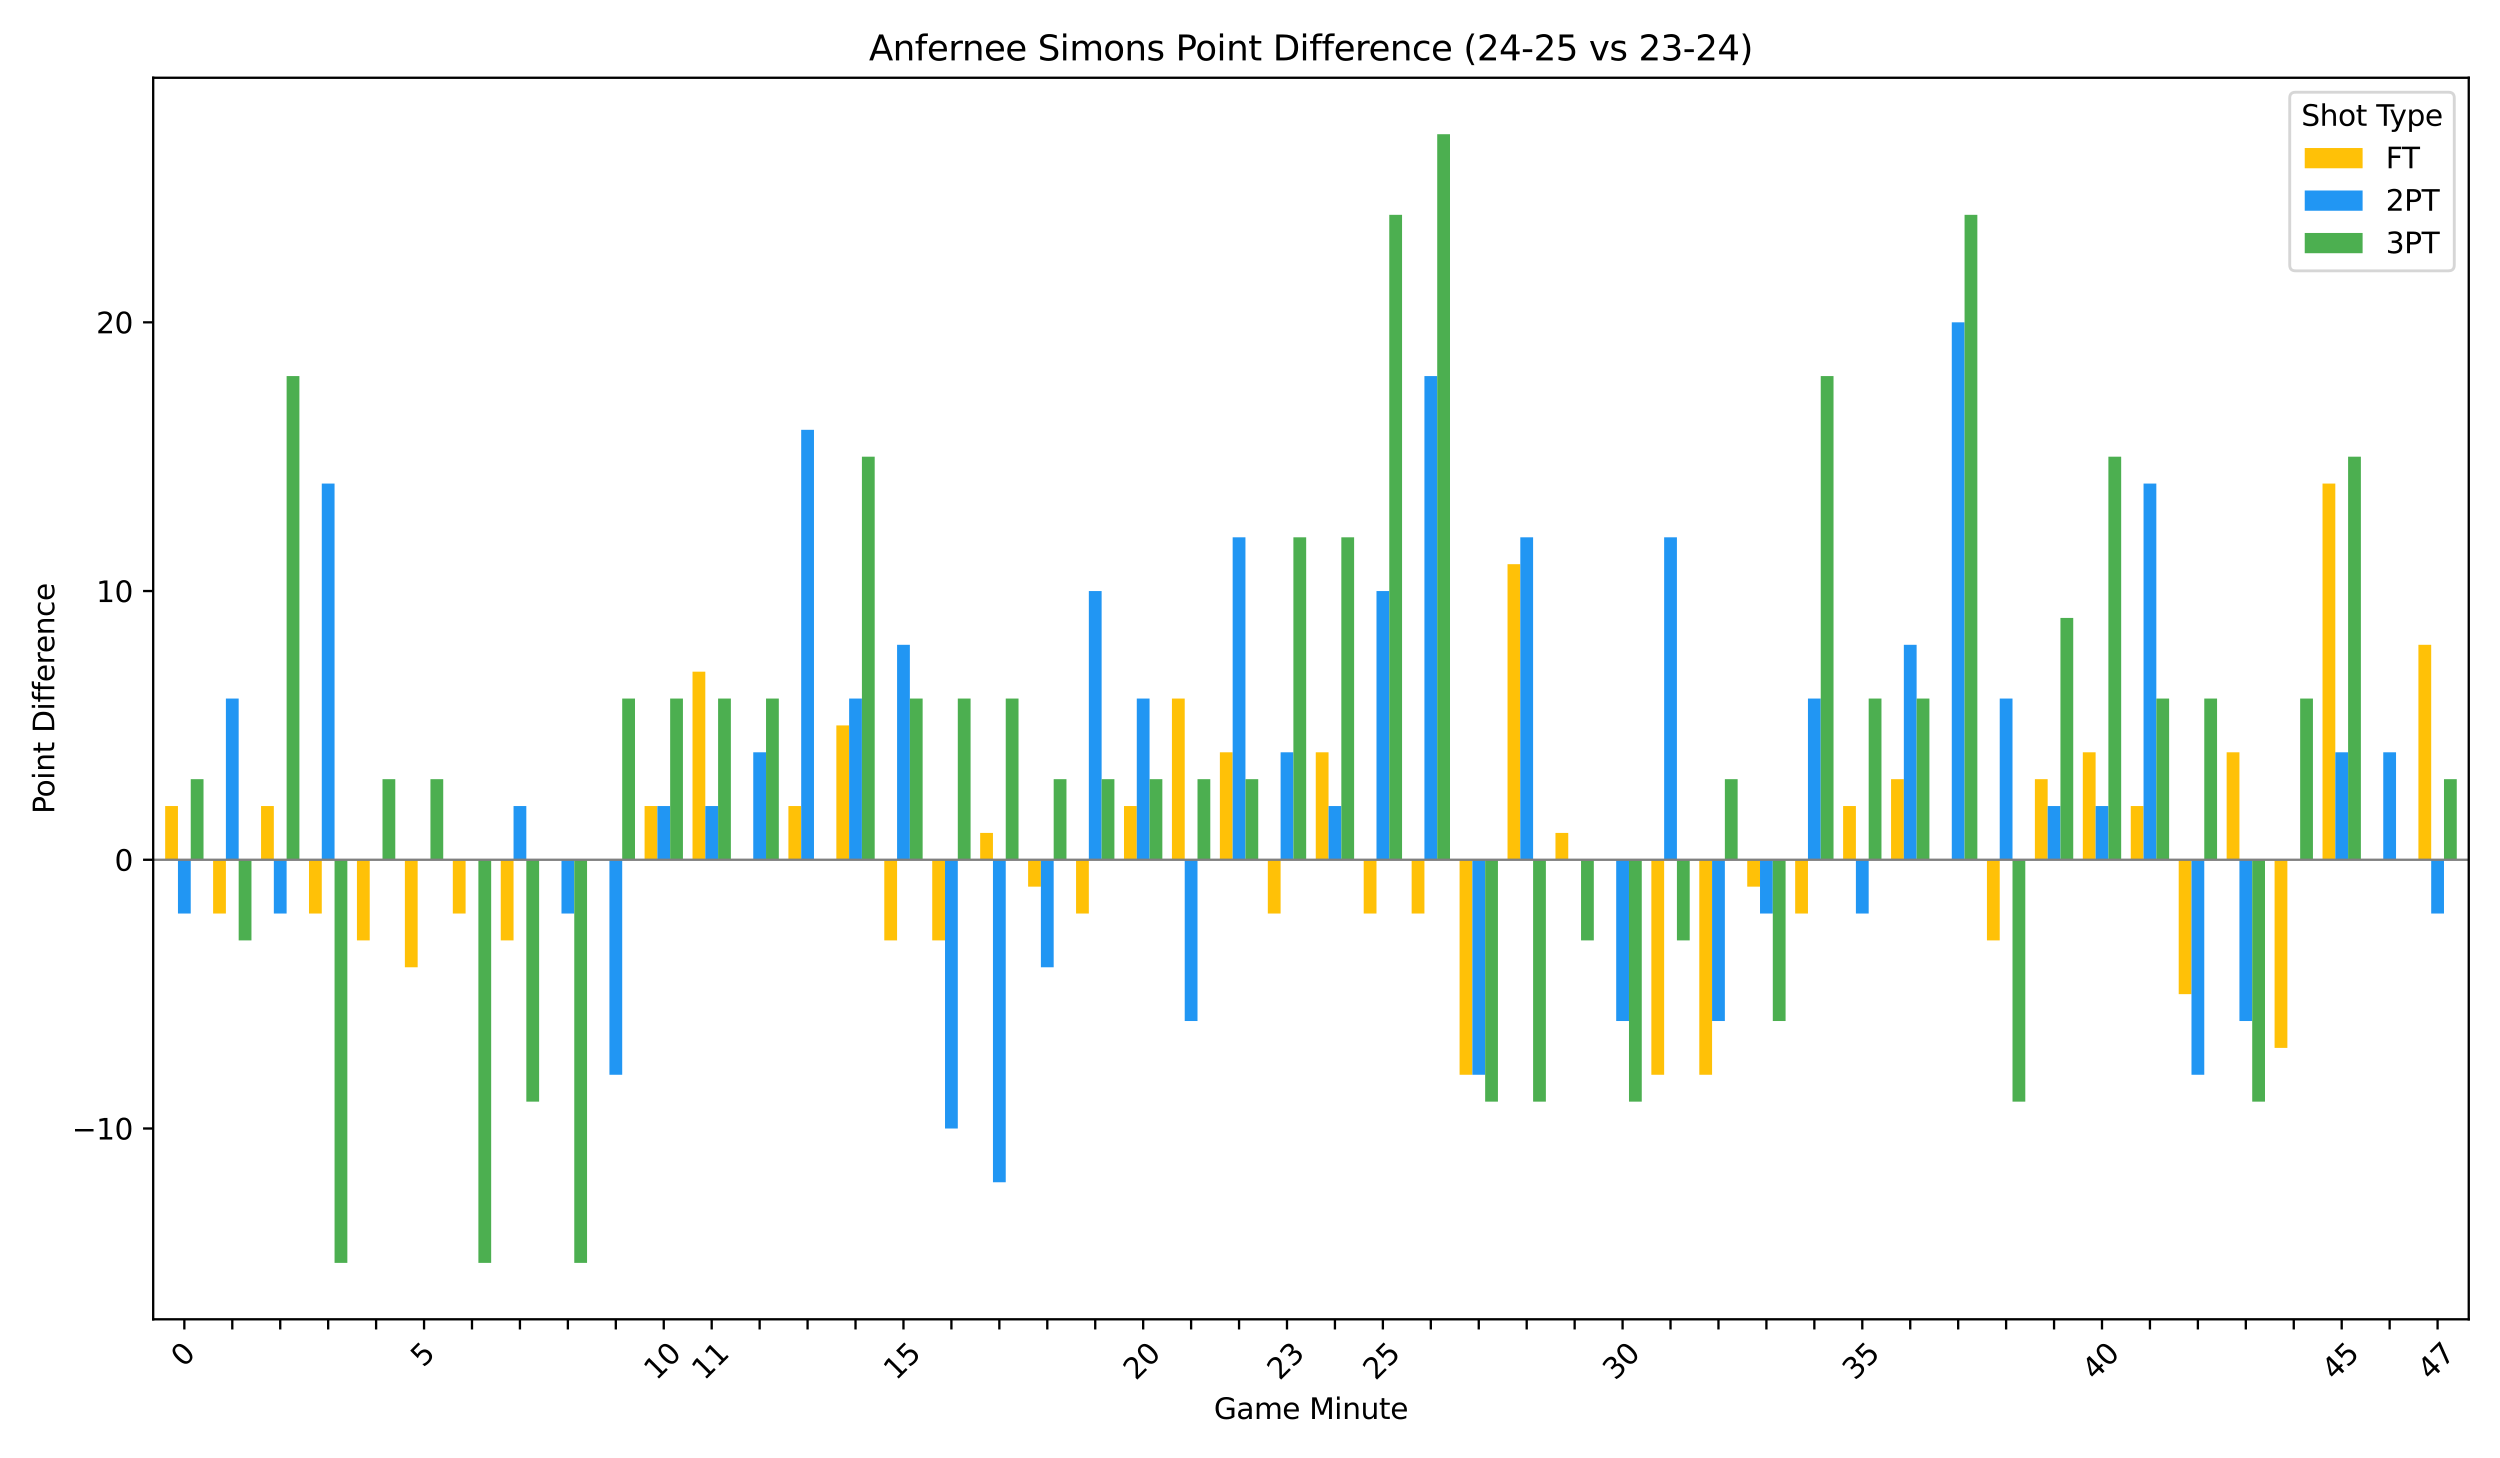 <?xml version="1.0" encoding="utf-8" standalone="no"?>
<!DOCTYPE svg PUBLIC "-//W3C//DTD SVG 1.1//EN"
  "http://www.w3.org/Graphics/SVG/1.1/DTD/svg11.dtd">
<svg xmlns:xlink="http://www.w3.org/1999/xlink" width="864pt" height="504pt" viewBox="0 0 864 504" xmlns="http://www.w3.org/2000/svg" version="1.1">
 <defs>
  <style type="text/css">*{stroke-linejoin: round; stroke-linecap: butt}</style>
 </defs>
 <g id="figure_1">
  <g id="patch_1">
   <path d="M 0 504 
L 864 504 
L 864 0 
L 0 0 
z
" style="fill: #ffffff"/>
  </g>
  <g id="axes_1">
   <g id="patch_2">
    <path d="M 52.94 455.956 
L 853.2 455.956 
L 853.2 26.88 
L 52.94 26.88 
z
" style="fill: #ffffff"/>
   </g>
   <g id="patch_3">
    <path d="M 57.082 297.142 
L 61.5 297.142 
L 61.5 278.567 
L 57.082 278.567 
z
" clip-path="url(#p2e8c862d89)" style="fill: #ffc107"/>
   </g>
   <g id="patch_4">
    <path d="M 73.651 297.142 
L 78.069 297.142 
L 78.069 315.717 
L 73.651 315.717 
z
" clip-path="url(#p2e8c862d89)" style="fill: #ffc107"/>
   </g>
   <g id="patch_5">
    <path d="M 90.219 297.142 
L 94.637 297.142 
L 94.637 278.567 
L 90.219 278.567 
z
" clip-path="url(#p2e8c862d89)" style="fill: #ffc107"/>
   </g>
   <g id="patch_6">
    <path d="M 106.788 297.142 
L 111.206 297.142 
L 111.206 315.717 
L 106.788 315.717 
z
" clip-path="url(#p2e8c862d89)" style="fill: #ffc107"/>
   </g>
   <g id="patch_7">
    <path d="M 123.356 297.142 
L 127.775 297.142 
L 127.775 325.004 
L 123.356 325.004 
z
" clip-path="url(#p2e8c862d89)" style="fill: #ffc107"/>
   </g>
   <g id="patch_8">
    <path d="M 139.925 297.142 
L 144.343 297.142 
L 144.343 334.291 
L 139.925 334.291 
z
" clip-path="url(#p2e8c862d89)" style="fill: #ffc107"/>
   </g>
   <g id="patch_9">
    <path d="M 156.493 297.142 
L 160.912 297.142 
L 160.912 315.717 
L 156.493 315.717 
z
" clip-path="url(#p2e8c862d89)" style="fill: #ffc107"/>
   </g>
   <g id="patch_10">
    <path d="M 173.062 297.142 
L 177.48 297.142 
L 177.48 325.004 
L 173.062 325.004 
z
" clip-path="url(#p2e8c862d89)" style="fill: #ffc107"/>
   </g>
   <g id="patch_11">
    <path d="M 189.63 297.142 
L 194.049 297.142 
L 194.049 297.142 
L 189.63 297.142 
z
" clip-path="url(#p2e8c862d89)" style="fill: #ffc107"/>
   </g>
   <g id="patch_12">
    <path d="M 206.199 297.142 
L 210.617 297.142 
L 210.617 297.142 
L 206.199 297.142 
z
" clip-path="url(#p2e8c862d89)" style="fill: #ffc107"/>
   </g>
   <g id="patch_13">
    <path d="M 222.767 297.142 
L 227.186 297.142 
L 227.186 278.567 
L 222.767 278.567 
z
" clip-path="url(#p2e8c862d89)" style="fill: #ffc107"/>
   </g>
   <g id="patch_14">
    <path d="M 239.336 297.142 
L 243.754 297.142 
L 243.754 232.13 
L 239.336 232.13 
z
" clip-path="url(#p2e8c862d89)" style="fill: #ffc107"/>
   </g>
   <g id="patch_15">
    <path d="M 255.904 297.142 
L 260.323 297.142 
L 260.323 297.142 
L 255.904 297.142 
z
" clip-path="url(#p2e8c862d89)" style="fill: #ffc107"/>
   </g>
   <g id="patch_16">
    <path d="M 272.473 297.142 
L 276.891 297.142 
L 276.891 278.567 
L 272.473 278.567 
z
" clip-path="url(#p2e8c862d89)" style="fill: #ffc107"/>
   </g>
   <g id="patch_17">
    <path d="M 289.042 297.142 
L 293.46 297.142 
L 293.46 250.705 
L 289.042 250.705 
z
" clip-path="url(#p2e8c862d89)" style="fill: #ffc107"/>
   </g>
   <g id="patch_18">
    <path d="M 305.61 297.142 
L 310.028 297.142 
L 310.028 325.004 
L 305.61 325.004 
z
" clip-path="url(#p2e8c862d89)" style="fill: #ffc107"/>
   </g>
   <g id="patch_19">
    <path d="M 322.179 297.142 
L 326.597 297.142 
L 326.597 325.004 
L 322.179 325.004 
z
" clip-path="url(#p2e8c862d89)" style="fill: #ffc107"/>
   </g>
   <g id="patch_20">
    <path d="M 338.747 297.142 
L 343.165 297.142 
L 343.165 287.855 
L 338.747 287.855 
z
" clip-path="url(#p2e8c862d89)" style="fill: #ffc107"/>
   </g>
   <g id="patch_21">
    <path d="M 355.316 297.142 
L 359.734 297.142 
L 359.734 306.429 
L 355.316 306.429 
z
" clip-path="url(#p2e8c862d89)" style="fill: #ffc107"/>
   </g>
   <g id="patch_22">
    <path d="M 371.884 297.142 
L 376.302 297.142 
L 376.302 315.717 
L 371.884 315.717 
z
" clip-path="url(#p2e8c862d89)" style="fill: #ffc107"/>
   </g>
   <g id="patch_23">
    <path d="M 388.453 297.142 
L 392.871 297.142 
L 392.871 278.567 
L 388.453 278.567 
z
" clip-path="url(#p2e8c862d89)" style="fill: #ffc107"/>
   </g>
   <g id="patch_24">
    <path d="M 405.021 297.142 
L 409.44 297.142 
L 409.44 241.418 
L 405.021 241.418 
z
" clip-path="url(#p2e8c862d89)" style="fill: #ffc107"/>
   </g>
   <g id="patch_25">
    <path d="M 421.59 297.142 
L 426.008 297.142 
L 426.008 259.992 
L 421.59 259.992 
z
" clip-path="url(#p2e8c862d89)" style="fill: #ffc107"/>
   </g>
   <g id="patch_26">
    <path d="M 438.158 297.142 
L 442.577 297.142 
L 442.577 315.717 
L 438.158 315.717 
z
" clip-path="url(#p2e8c862d89)" style="fill: #ffc107"/>
   </g>
   <g id="patch_27">
    <path d="M 454.727 297.142 
L 459.145 297.142 
L 459.145 259.992 
L 454.727 259.992 
z
" clip-path="url(#p2e8c862d89)" style="fill: #ffc107"/>
   </g>
   <g id="patch_28">
    <path d="M 471.295 297.142 
L 475.714 297.142 
L 475.714 315.717 
L 471.295 315.717 
z
" clip-path="url(#p2e8c862d89)" style="fill: #ffc107"/>
   </g>
   <g id="patch_29">
    <path d="M 487.864 297.142 
L 492.282 297.142 
L 492.282 315.717 
L 487.864 315.717 
z
" clip-path="url(#p2e8c862d89)" style="fill: #ffc107"/>
   </g>
   <g id="patch_30">
    <path d="M 504.432 297.142 
L 508.851 297.142 
L 508.851 371.441 
L 504.432 371.441 
z
" clip-path="url(#p2e8c862d89)" style="fill: #ffc107"/>
   </g>
   <g id="patch_31">
    <path d="M 521.001 297.142 
L 525.419 297.142 
L 525.419 194.981 
L 521.001 194.981 
z
" clip-path="url(#p2e8c862d89)" style="fill: #ffc107"/>
   </g>
   <g id="patch_32">
    <path d="M 537.57 297.142 
L 541.988 297.142 
L 541.988 287.855 
L 537.57 287.855 
z
" clip-path="url(#p2e8c862d89)" style="fill: #ffc107"/>
   </g>
   <g id="patch_33">
    <path d="M 554.138 297.142 
L 558.556 297.142 
L 558.556 297.142 
L 554.138 297.142 
z
" clip-path="url(#p2e8c862d89)" style="fill: #ffc107"/>
   </g>
   <g id="patch_34">
    <path d="M 570.707 297.142 
L 575.125 297.142 
L 575.125 371.441 
L 570.707 371.441 
z
" clip-path="url(#p2e8c862d89)" style="fill: #ffc107"/>
   </g>
   <g id="patch_35">
    <path d="M 587.275 297.142 
L 591.693 297.142 
L 591.693 371.441 
L 587.275 371.441 
z
" clip-path="url(#p2e8c862d89)" style="fill: #ffc107"/>
   </g>
   <g id="patch_36">
    <path d="M 603.844 297.142 
L 608.262 297.142 
L 608.262 306.429 
L 603.844 306.429 
z
" clip-path="url(#p2e8c862d89)" style="fill: #ffc107"/>
   </g>
   <g id="patch_37">
    <path d="M 620.412 297.142 
L 624.83 297.142 
L 624.83 315.717 
L 620.412 315.717 
z
" clip-path="url(#p2e8c862d89)" style="fill: #ffc107"/>
   </g>
   <g id="patch_38">
    <path d="M 636.981 297.142 
L 641.399 297.142 
L 641.399 278.567 
L 636.981 278.567 
z
" clip-path="url(#p2e8c862d89)" style="fill: #ffc107"/>
   </g>
   <g id="patch_39">
    <path d="M 653.549 297.142 
L 657.967 297.142 
L 657.967 269.28 
L 653.549 269.28 
z
" clip-path="url(#p2e8c862d89)" style="fill: #ffc107"/>
   </g>
   <g id="patch_40">
    <path d="M 670.118 297.142 
L 674.536 297.142 
L 674.536 297.142 
L 670.118 297.142 
z
" clip-path="url(#p2e8c862d89)" style="fill: #ffc107"/>
   </g>
   <g id="patch_41">
    <path d="M 686.686 297.142 
L 691.105 297.142 
L 691.105 325.004 
L 686.686 325.004 
z
" clip-path="url(#p2e8c862d89)" style="fill: #ffc107"/>
   </g>
   <g id="patch_42">
    <path d="M 703.255 297.142 
L 707.673 297.142 
L 707.673 269.28 
L 703.255 269.28 
z
" clip-path="url(#p2e8c862d89)" style="fill: #ffc107"/>
   </g>
   <g id="patch_43">
    <path d="M 719.823 297.142 
L 724.242 297.142 
L 724.242 259.992 
L 719.823 259.992 
z
" clip-path="url(#p2e8c862d89)" style="fill: #ffc107"/>
   </g>
   <g id="patch_44">
    <path d="M 736.392 297.142 
L 740.81 297.142 
L 740.81 278.567 
L 736.392 278.567 
z
" clip-path="url(#p2e8c862d89)" style="fill: #ffc107"/>
   </g>
   <g id="patch_45">
    <path d="M 752.96 297.142 
L 757.379 297.142 
L 757.379 343.579 
L 752.96 343.579 
z
" clip-path="url(#p2e8c862d89)" style="fill: #ffc107"/>
   </g>
   <g id="patch_46">
    <path d="M 769.529 297.142 
L 773.947 297.142 
L 773.947 259.992 
L 769.529 259.992 
z
" clip-path="url(#p2e8c862d89)" style="fill: #ffc107"/>
   </g>
   <g id="patch_47">
    <path d="M 786.097 297.142 
L 790.516 297.142 
L 790.516 362.153 
L 786.097 362.153 
z
" clip-path="url(#p2e8c862d89)" style="fill: #ffc107"/>
   </g>
   <g id="patch_48">
    <path d="M 802.666 297.142 
L 807.084 297.142 
L 807.084 167.119 
L 802.666 167.119 
z
" clip-path="url(#p2e8c862d89)" style="fill: #ffc107"/>
   </g>
   <g id="patch_49">
    <path d="M 819.235 297.142 
L 823.653 297.142 
L 823.653 297.142 
L 819.235 297.142 
z
" clip-path="url(#p2e8c862d89)" style="fill: #ffc107"/>
   </g>
   <g id="patch_50">
    <path d="M 835.803 297.142 
L 840.221 297.142 
L 840.221 222.843 
L 835.803 222.843 
z
" clip-path="url(#p2e8c862d89)" style="fill: #ffc107"/>
   </g>
   <g id="patch_51">
    <path d="M 61.5 297.142 
L 65.919 297.142 
L 65.919 315.717 
L 61.5 315.717 
z
" clip-path="url(#p2e8c862d89)" style="fill: #2196f3"/>
   </g>
   <g id="patch_52">
    <path d="M 78.069 297.142 
L 82.487 297.142 
L 82.487 241.418 
L 78.069 241.418 
z
" clip-path="url(#p2e8c862d89)" style="fill: #2196f3"/>
   </g>
   <g id="patch_53">
    <path d="M 94.637 297.142 
L 99.056 297.142 
L 99.056 315.717 
L 94.637 315.717 
z
" clip-path="url(#p2e8c862d89)" style="fill: #2196f3"/>
   </g>
   <g id="patch_54">
    <path d="M 111.206 297.142 
L 115.624 297.142 
L 115.624 167.119 
L 111.206 167.119 
z
" clip-path="url(#p2e8c862d89)" style="fill: #2196f3"/>
   </g>
   <g id="patch_55">
    <path d="M 127.775 297.142 
L 132.193 297.142 
L 132.193 297.142 
L 127.775 297.142 
z
" clip-path="url(#p2e8c862d89)" style="fill: #2196f3"/>
   </g>
   <g id="patch_56">
    <path d="M 144.343 297.142 
L 148.761 297.142 
L 148.761 297.142 
L 144.343 297.142 
z
" clip-path="url(#p2e8c862d89)" style="fill: #2196f3"/>
   </g>
   <g id="patch_57">
    <path d="M 160.912 297.142 
L 165.33 297.142 
L 165.33 297.142 
L 160.912 297.142 
z
" clip-path="url(#p2e8c862d89)" style="fill: #2196f3"/>
   </g>
   <g id="patch_58">
    <path d="M 177.48 297.142 
L 181.898 297.142 
L 181.898 278.567 
L 177.48 278.567 
z
" clip-path="url(#p2e8c862d89)" style="fill: #2196f3"/>
   </g>
   <g id="patch_59">
    <path d="M 194.049 297.142 
L 198.467 297.142 
L 198.467 315.717 
L 194.049 315.717 
z
" clip-path="url(#p2e8c862d89)" style="fill: #2196f3"/>
   </g>
   <g id="patch_60">
    <path d="M 210.617 297.142 
L 215.035 297.142 
L 215.035 371.441 
L 210.617 371.441 
z
" clip-path="url(#p2e8c862d89)" style="fill: #2196f3"/>
   </g>
   <g id="patch_61">
    <path d="M 227.186 297.142 
L 231.604 297.142 
L 231.604 278.567 
L 227.186 278.567 
z
" clip-path="url(#p2e8c862d89)" style="fill: #2196f3"/>
   </g>
   <g id="patch_62">
    <path d="M 243.754 297.142 
L 248.173 297.142 
L 248.173 278.567 
L 243.754 278.567 
z
" clip-path="url(#p2e8c862d89)" style="fill: #2196f3"/>
   </g>
   <g id="patch_63">
    <path d="M 260.323 297.142 
L 264.741 297.142 
L 264.741 259.992 
L 260.323 259.992 
z
" clip-path="url(#p2e8c862d89)" style="fill: #2196f3"/>
   </g>
   <g id="patch_64">
    <path d="M 276.891 297.142 
L 281.31 297.142 
L 281.31 148.544 
L 276.891 148.544 
z
" clip-path="url(#p2e8c862d89)" style="fill: #2196f3"/>
   </g>
   <g id="patch_65">
    <path d="M 293.46 297.142 
L 297.878 297.142 
L 297.878 241.418 
L 293.46 241.418 
z
" clip-path="url(#p2e8c862d89)" style="fill: #2196f3"/>
   </g>
   <g id="patch_66">
    <path d="M 310.028 297.142 
L 314.447 297.142 
L 314.447 222.843 
L 310.028 222.843 
z
" clip-path="url(#p2e8c862d89)" style="fill: #2196f3"/>
   </g>
   <g id="patch_67">
    <path d="M 326.597 297.142 
L 331.015 297.142 
L 331.015 390.015 
L 326.597 390.015 
z
" clip-path="url(#p2e8c862d89)" style="fill: #2196f3"/>
   </g>
   <g id="patch_68">
    <path d="M 343.165 297.142 
L 347.584 297.142 
L 347.584 408.59 
L 343.165 408.59 
z
" clip-path="url(#p2e8c862d89)" style="fill: #2196f3"/>
   </g>
   <g id="patch_69">
    <path d="M 359.734 297.142 
L 364.152 297.142 
L 364.152 334.291 
L 359.734 334.291 
z
" clip-path="url(#p2e8c862d89)" style="fill: #2196f3"/>
   </g>
   <g id="patch_70">
    <path d="M 376.302 297.142 
L 380.721 297.142 
L 380.721 204.268 
L 376.302 204.268 
z
" clip-path="url(#p2e8c862d89)" style="fill: #2196f3"/>
   </g>
   <g id="patch_71">
    <path d="M 392.871 297.142 
L 397.289 297.142 
L 397.289 241.418 
L 392.871 241.418 
z
" clip-path="url(#p2e8c862d89)" style="fill: #2196f3"/>
   </g>
   <g id="patch_72">
    <path d="M 409.44 297.142 
L 413.858 297.142 
L 413.858 352.866 
L 409.44 352.866 
z
" clip-path="url(#p2e8c862d89)" style="fill: #2196f3"/>
   </g>
   <g id="patch_73">
    <path d="M 426.008 297.142 
L 430.426 297.142 
L 430.426 185.694 
L 426.008 185.694 
z
" clip-path="url(#p2e8c862d89)" style="fill: #2196f3"/>
   </g>
   <g id="patch_74">
    <path d="M 442.577 297.142 
L 446.995 297.142 
L 446.995 259.992 
L 442.577 259.992 
z
" clip-path="url(#p2e8c862d89)" style="fill: #2196f3"/>
   </g>
   <g id="patch_75">
    <path d="M 459.145 297.142 
L 463.563 297.142 
L 463.563 278.567 
L 459.145 278.567 
z
" clip-path="url(#p2e8c862d89)" style="fill: #2196f3"/>
   </g>
   <g id="patch_76">
    <path d="M 475.714 297.142 
L 480.132 297.142 
L 480.132 204.268 
L 475.714 204.268 
z
" clip-path="url(#p2e8c862d89)" style="fill: #2196f3"/>
   </g>
   <g id="patch_77">
    <path d="M 492.282 297.142 
L 496.7 297.142 
L 496.7 129.97 
L 492.282 129.97 
z
" clip-path="url(#p2e8c862d89)" style="fill: #2196f3"/>
   </g>
   <g id="patch_78">
    <path d="M 508.851 297.142 
L 513.269 297.142 
L 513.269 371.441 
L 508.851 371.441 
z
" clip-path="url(#p2e8c862d89)" style="fill: #2196f3"/>
   </g>
   <g id="patch_79">
    <path d="M 525.419 297.142 
L 529.838 297.142 
L 529.838 185.694 
L 525.419 185.694 
z
" clip-path="url(#p2e8c862d89)" style="fill: #2196f3"/>
   </g>
   <g id="patch_80">
    <path d="M 541.988 297.142 
L 546.406 297.142 
L 546.406 297.142 
L 541.988 297.142 
z
" clip-path="url(#p2e8c862d89)" style="fill: #2196f3"/>
   </g>
   <g id="patch_81">
    <path d="M 558.556 297.142 
L 562.975 297.142 
L 562.975 352.866 
L 558.556 352.866 
z
" clip-path="url(#p2e8c862d89)" style="fill: #2196f3"/>
   </g>
   <g id="patch_82">
    <path d="M 575.125 297.142 
L 579.543 297.142 
L 579.543 185.694 
L 575.125 185.694 
z
" clip-path="url(#p2e8c862d89)" style="fill: #2196f3"/>
   </g>
   <g id="patch_83">
    <path d="M 591.693 297.142 
L 596.112 297.142 
L 596.112 352.866 
L 591.693 352.866 
z
" clip-path="url(#p2e8c862d89)" style="fill: #2196f3"/>
   </g>
   <g id="patch_84">
    <path d="M 608.262 297.142 
L 612.68 297.142 
L 612.68 315.717 
L 608.262 315.717 
z
" clip-path="url(#p2e8c862d89)" style="fill: #2196f3"/>
   </g>
   <g id="patch_85">
    <path d="M 624.83 297.142 
L 629.249 297.142 
L 629.249 241.418 
L 624.83 241.418 
z
" clip-path="url(#p2e8c862d89)" style="fill: #2196f3"/>
   </g>
   <g id="patch_86">
    <path d="M 641.399 297.142 
L 645.817 297.142 
L 645.817 315.717 
L 641.399 315.717 
z
" clip-path="url(#p2e8c862d89)" style="fill: #2196f3"/>
   </g>
   <g id="patch_87">
    <path d="M 657.967 297.142 
L 662.386 297.142 
L 662.386 222.843 
L 657.967 222.843 
z
" clip-path="url(#p2e8c862d89)" style="fill: #2196f3"/>
   </g>
   <g id="patch_88">
    <path d="M 674.536 297.142 
L 678.954 297.142 
L 678.954 111.395 
L 674.536 111.395 
z
" clip-path="url(#p2e8c862d89)" style="fill: #2196f3"/>
   </g>
   <g id="patch_89">
    <path d="M 691.105 297.142 
L 695.523 297.142 
L 695.523 241.418 
L 691.105 241.418 
z
" clip-path="url(#p2e8c862d89)" style="fill: #2196f3"/>
   </g>
   <g id="patch_90">
    <path d="M 707.673 297.142 
L 712.091 297.142 
L 712.091 278.567 
L 707.673 278.567 
z
" clip-path="url(#p2e8c862d89)" style="fill: #2196f3"/>
   </g>
   <g id="patch_91">
    <path d="M 724.242 297.142 
L 728.66 297.142 
L 728.66 278.567 
L 724.242 278.567 
z
" clip-path="url(#p2e8c862d89)" style="fill: #2196f3"/>
   </g>
   <g id="patch_92">
    <path d="M 740.81 297.142 
L 745.228 297.142 
L 745.228 167.119 
L 740.81 167.119 
z
" clip-path="url(#p2e8c862d89)" style="fill: #2196f3"/>
   </g>
   <g id="patch_93">
    <path d="M 757.379 297.142 
L 761.797 297.142 
L 761.797 371.441 
L 757.379 371.441 
z
" clip-path="url(#p2e8c862d89)" style="fill: #2196f3"/>
   </g>
   <g id="patch_94">
    <path d="M 773.947 297.142 
L 778.365 297.142 
L 778.365 352.866 
L 773.947 352.866 
z
" clip-path="url(#p2e8c862d89)" style="fill: #2196f3"/>
   </g>
   <g id="patch_95">
    <path d="M 790.516 297.142 
L 794.934 297.142 
L 794.934 297.142 
L 790.516 297.142 
z
" clip-path="url(#p2e8c862d89)" style="fill: #2196f3"/>
   </g>
   <g id="patch_96">
    <path d="M 807.084 297.142 
L 811.503 297.142 
L 811.503 259.992 
L 807.084 259.992 
z
" clip-path="url(#p2e8c862d89)" style="fill: #2196f3"/>
   </g>
   <g id="patch_97">
    <path d="M 823.653 297.142 
L 828.071 297.142 
L 828.071 259.992 
L 823.653 259.992 
z
" clip-path="url(#p2e8c862d89)" style="fill: #2196f3"/>
   </g>
   <g id="patch_98">
    <path d="M 840.221 297.142 
L 844.64 297.142 
L 844.64 315.717 
L 840.221 315.717 
z
" clip-path="url(#p2e8c862d89)" style="fill: #2196f3"/>
   </g>
   <g id="patch_99">
    <path d="M 65.919 297.142 
L 70.337 297.142 
L 70.337 269.28 
L 65.919 269.28 
z
" clip-path="url(#p2e8c862d89)" style="fill: #4caf50"/>
   </g>
   <g id="patch_100">
    <path d="M 82.487 297.142 
L 86.905 297.142 
L 86.905 325.004 
L 82.487 325.004 
z
" clip-path="url(#p2e8c862d89)" style="fill: #4caf50"/>
   </g>
   <g id="patch_101">
    <path d="M 99.056 297.142 
L 103.474 297.142 
L 103.474 129.97 
L 99.056 129.97 
z
" clip-path="url(#p2e8c862d89)" style="fill: #4caf50"/>
   </g>
   <g id="patch_102">
    <path d="M 115.624 297.142 
L 120.043 297.142 
L 120.043 436.452 
L 115.624 436.452 
z
" clip-path="url(#p2e8c862d89)" style="fill: #4caf50"/>
   </g>
   <g id="patch_103">
    <path d="M 132.193 297.142 
L 136.611 297.142 
L 136.611 269.28 
L 132.193 269.28 
z
" clip-path="url(#p2e8c862d89)" style="fill: #4caf50"/>
   </g>
   <g id="patch_104">
    <path d="M 148.761 297.142 
L 153.18 297.142 
L 153.18 269.28 
L 148.761 269.28 
z
" clip-path="url(#p2e8c862d89)" style="fill: #4caf50"/>
   </g>
   <g id="patch_105">
    <path d="M 165.33 297.142 
L 169.748 297.142 
L 169.748 436.452 
L 165.33 436.452 
z
" clip-path="url(#p2e8c862d89)" style="fill: #4caf50"/>
   </g>
   <g id="patch_106">
    <path d="M 181.898 297.142 
L 186.317 297.142 
L 186.317 380.728 
L 181.898 380.728 
z
" clip-path="url(#p2e8c862d89)" style="fill: #4caf50"/>
   </g>
   <g id="patch_107">
    <path d="M 198.467 297.142 
L 202.885 297.142 
L 202.885 436.452 
L 198.467 436.452 
z
" clip-path="url(#p2e8c862d89)" style="fill: #4caf50"/>
   </g>
   <g id="patch_108">
    <path d="M 215.035 297.142 
L 219.454 297.142 
L 219.454 241.418 
L 215.035 241.418 
z
" clip-path="url(#p2e8c862d89)" style="fill: #4caf50"/>
   </g>
   <g id="patch_109">
    <path d="M 231.604 297.142 
L 236.022 297.142 
L 236.022 241.418 
L 231.604 241.418 
z
" clip-path="url(#p2e8c862d89)" style="fill: #4caf50"/>
   </g>
   <g id="patch_110">
    <path d="M 248.173 297.142 
L 252.591 297.142 
L 252.591 241.418 
L 248.173 241.418 
z
" clip-path="url(#p2e8c862d89)" style="fill: #4caf50"/>
   </g>
   <g id="patch_111">
    <path d="M 264.741 297.142 
L 269.159 297.142 
L 269.159 241.418 
L 264.741 241.418 
z
" clip-path="url(#p2e8c862d89)" style="fill: #4caf50"/>
   </g>
   <g id="patch_112">
    <path d="M 281.31 297.142 
L 285.728 297.142 
L 285.728 297.142 
L 281.31 297.142 
z
" clip-path="url(#p2e8c862d89)" style="fill: #4caf50"/>
   </g>
   <g id="patch_113">
    <path d="M 297.878 297.142 
L 302.296 297.142 
L 302.296 157.832 
L 297.878 157.832 
z
" clip-path="url(#p2e8c862d89)" style="fill: #4caf50"/>
   </g>
   <g id="patch_114">
    <path d="M 314.447 297.142 
L 318.865 297.142 
L 318.865 241.418 
L 314.447 241.418 
z
" clip-path="url(#p2e8c862d89)" style="fill: #4caf50"/>
   </g>
   <g id="patch_115">
    <path d="M 331.015 297.142 
L 335.433 297.142 
L 335.433 241.418 
L 331.015 241.418 
z
" clip-path="url(#p2e8c862d89)" style="fill: #4caf50"/>
   </g>
   <g id="patch_116">
    <path d="M 347.584 297.142 
L 352.002 297.142 
L 352.002 241.418 
L 347.584 241.418 
z
" clip-path="url(#p2e8c862d89)" style="fill: #4caf50"/>
   </g>
   <g id="patch_117">
    <path d="M 364.152 297.142 
L 368.57 297.142 
L 368.57 269.28 
L 364.152 269.28 
z
" clip-path="url(#p2e8c862d89)" style="fill: #4caf50"/>
   </g>
   <g id="patch_118">
    <path d="M 380.721 297.142 
L 385.139 297.142 
L 385.139 269.28 
L 380.721 269.28 
z
" clip-path="url(#p2e8c862d89)" style="fill: #4caf50"/>
   </g>
   <g id="patch_119">
    <path d="M 397.289 297.142 
L 401.708 297.142 
L 401.708 269.28 
L 397.289 269.28 
z
" clip-path="url(#p2e8c862d89)" style="fill: #4caf50"/>
   </g>
   <g id="patch_120">
    <path d="M 413.858 297.142 
L 418.276 297.142 
L 418.276 269.28 
L 413.858 269.28 
z
" clip-path="url(#p2e8c862d89)" style="fill: #4caf50"/>
   </g>
   <g id="patch_121">
    <path d="M 430.426 297.142 
L 434.845 297.142 
L 434.845 269.28 
L 430.426 269.28 
z
" clip-path="url(#p2e8c862d89)" style="fill: #4caf50"/>
   </g>
   <g id="patch_122">
    <path d="M 446.995 297.142 
L 451.413 297.142 
L 451.413 185.694 
L 446.995 185.694 
z
" clip-path="url(#p2e8c862d89)" style="fill: #4caf50"/>
   </g>
   <g id="patch_123">
    <path d="M 463.563 297.142 
L 467.982 297.142 
L 467.982 185.694 
L 463.563 185.694 
z
" clip-path="url(#p2e8c862d89)" style="fill: #4caf50"/>
   </g>
   <g id="patch_124">
    <path d="M 480.132 297.142 
L 484.55 297.142 
L 484.55 74.245 
L 480.132 74.245 
z
" clip-path="url(#p2e8c862d89)" style="fill: #4caf50"/>
   </g>
   <g id="patch_125">
    <path d="M 496.7 297.142 
L 501.119 297.142 
L 501.119 46.383 
L 496.7 46.383 
z
" clip-path="url(#p2e8c862d89)" style="fill: #4caf50"/>
   </g>
   <g id="patch_126">
    <path d="M 513.269 297.142 
L 517.687 297.142 
L 517.687 380.728 
L 513.269 380.728 
z
" clip-path="url(#p2e8c862d89)" style="fill: #4caf50"/>
   </g>
   <g id="patch_127">
    <path d="M 529.838 297.142 
L 534.256 297.142 
L 534.256 380.728 
L 529.838 380.728 
z
" clip-path="url(#p2e8c862d89)" style="fill: #4caf50"/>
   </g>
   <g id="patch_128">
    <path d="M 546.406 297.142 
L 550.824 297.142 
L 550.824 325.004 
L 546.406 325.004 
z
" clip-path="url(#p2e8c862d89)" style="fill: #4caf50"/>
   </g>
   <g id="patch_129">
    <path d="M 562.975 297.142 
L 567.393 297.142 
L 567.393 380.728 
L 562.975 380.728 
z
" clip-path="url(#p2e8c862d89)" style="fill: #4caf50"/>
   </g>
   <g id="patch_130">
    <path d="M 579.543 297.142 
L 583.961 297.142 
L 583.961 325.004 
L 579.543 325.004 
z
" clip-path="url(#p2e8c862d89)" style="fill: #4caf50"/>
   </g>
   <g id="patch_131">
    <path d="M 596.112 297.142 
L 600.53 297.142 
L 600.53 269.28 
L 596.112 269.28 
z
" clip-path="url(#p2e8c862d89)" style="fill: #4caf50"/>
   </g>
   <g id="patch_132">
    <path d="M 612.68 297.142 
L 617.098 297.142 
L 617.098 352.866 
L 612.68 352.866 
z
" clip-path="url(#p2e8c862d89)" style="fill: #4caf50"/>
   </g>
   <g id="patch_133">
    <path d="M 629.249 297.142 
L 633.667 297.142 
L 633.667 129.97 
L 629.249 129.97 
z
" clip-path="url(#p2e8c862d89)" style="fill: #4caf50"/>
   </g>
   <g id="patch_134">
    <path d="M 645.817 297.142 
L 650.236 297.142 
L 650.236 241.418 
L 645.817 241.418 
z
" clip-path="url(#p2e8c862d89)" style="fill: #4caf50"/>
   </g>
   <g id="patch_135">
    <path d="M 662.386 297.142 
L 666.804 297.142 
L 666.804 241.418 
L 662.386 241.418 
z
" clip-path="url(#p2e8c862d89)" style="fill: #4caf50"/>
   </g>
   <g id="patch_136">
    <path d="M 678.954 297.142 
L 683.373 297.142 
L 683.373 74.245 
L 678.954 74.245 
z
" clip-path="url(#p2e8c862d89)" style="fill: #4caf50"/>
   </g>
   <g id="patch_137">
    <path d="M 695.523 297.142 
L 699.941 297.142 
L 699.941 380.728 
L 695.523 380.728 
z
" clip-path="url(#p2e8c862d89)" style="fill: #4caf50"/>
   </g>
   <g id="patch_138">
    <path d="M 712.091 297.142 
L 716.51 297.142 
L 716.51 213.556 
L 712.091 213.556 
z
" clip-path="url(#p2e8c862d89)" style="fill: #4caf50"/>
   </g>
   <g id="patch_139">
    <path d="M 728.66 297.142 
L 733.078 297.142 
L 733.078 157.832 
L 728.66 157.832 
z
" clip-path="url(#p2e8c862d89)" style="fill: #4caf50"/>
   </g>
   <g id="patch_140">
    <path d="M 745.228 297.142 
L 749.647 297.142 
L 749.647 241.418 
L 745.228 241.418 
z
" clip-path="url(#p2e8c862d89)" style="fill: #4caf50"/>
   </g>
   <g id="patch_141">
    <path d="M 761.797 297.142 
L 766.215 297.142 
L 766.215 241.418 
L 761.797 241.418 
z
" clip-path="url(#p2e8c862d89)" style="fill: #4caf50"/>
   </g>
   <g id="patch_142">
    <path d="M 778.365 297.142 
L 782.784 297.142 
L 782.784 380.728 
L 778.365 380.728 
z
" clip-path="url(#p2e8c862d89)" style="fill: #4caf50"/>
   </g>
   <g id="patch_143">
    <path d="M 794.934 297.142 
L 799.352 297.142 
L 799.352 241.418 
L 794.934 241.418 
z
" clip-path="url(#p2e8c862d89)" style="fill: #4caf50"/>
   </g>
   <g id="patch_144">
    <path d="M 811.503 297.142 
L 815.921 297.142 
L 815.921 157.832 
L 811.503 157.832 
z
" clip-path="url(#p2e8c862d89)" style="fill: #4caf50"/>
   </g>
   <g id="patch_145">
    <path d="M 828.071 297.142 
L 832.489 297.142 
L 832.489 297.142 
L 828.071 297.142 
z
" clip-path="url(#p2e8c862d89)" style="fill: #4caf50"/>
   </g>
   <g id="patch_146">
    <path d="M 844.64 297.142 
L 849.058 297.142 
L 849.058 269.28 
L 844.64 269.28 
z
" clip-path="url(#p2e8c862d89)" style="fill: #4caf50"/>
   </g>
   <g id="matplotlib.axis_1">
    <g id="xtick_1">
     <g id="line2d_1">
      <defs>
       <path id="md0a9b2ca6e" d="M 0 0 
L 0 3.5 
" style="stroke: #000000; stroke-width: 0.8"/>
      </defs>
      <g>
       <use xlink:href="#md0a9b2ca6e" x="63.71" y="455.956" style="stroke: #000000; stroke-width: 0.8"/>
      </g>
     </g>
     <g id="text_1">
      <!-- 0 -->
      <g transform="translate(63.411 472.827) rotate(-45) scale(0.1 -0.1)">
       <defs>
        <path id="DejaVuSans-30" d="M 2034 4250 
Q 1547 4250 1301 3770 
Q 1056 3291 1056 2328 
Q 1056 1369 1301 889 
Q 1547 409 2034 409 
Q 2525 409 2770 889 
Q 3016 1369 3016 2328 
Q 3016 3291 2770 3770 
Q 2525 4250 2034 4250 
z
M 2034 4750 
Q 2819 4750 3233 4129 
Q 3647 3509 3647 2328 
Q 3647 1150 3233 529 
Q 2819 -91 2034 -91 
Q 1250 -91 836 529 
Q 422 1150 422 2328 
Q 422 3509 836 4129 
Q 1250 4750 2034 4750 
z
" transform="scale(0.016)"/>
       </defs>
       <use xlink:href="#DejaVuSans-30"/>
      </g>
     </g>
    </g>
    <g id="xtick_2">
     <g id="line2d_2">
      <g>
       <use xlink:href="#md0a9b2ca6e" x="80.278" y="455.956" style="stroke: #000000; stroke-width: 0.8"/>
      </g>
     </g>
    </g>
    <g id="xtick_3">
     <g id="line2d_3">
      <g>
       <use xlink:href="#md0a9b2ca6e" x="96.847" y="455.956" style="stroke: #000000; stroke-width: 0.8"/>
      </g>
     </g>
    </g>
    <g id="xtick_4">
     <g id="line2d_4">
      <g>
       <use xlink:href="#md0a9b2ca6e" x="113.415" y="455.956" style="stroke: #000000; stroke-width: 0.8"/>
      </g>
     </g>
    </g>
    <g id="xtick_5">
     <g id="line2d_5">
      <g>
       <use xlink:href="#md0a9b2ca6e" x="129.984" y="455.956" style="stroke: #000000; stroke-width: 0.8"/>
      </g>
     </g>
    </g>
    <g id="xtick_6">
     <g id="line2d_6">
      <g>
       <use xlink:href="#md0a9b2ca6e" x="146.552" y="455.956" style="stroke: #000000; stroke-width: 0.8"/>
      </g>
     </g>
     <g id="text_2">
      <!-- 5 -->
      <g transform="translate(146.254 472.827) rotate(-45) scale(0.1 -0.1)">
       <defs>
        <path id="DejaVuSans-35" d="M 691 4666 
L 3169 4666 
L 3169 4134 
L 1269 4134 
L 1269 2991 
Q 1406 3038 1543 3061 
Q 1681 3084 1819 3084 
Q 2600 3084 3056 2656 
Q 3513 2228 3513 1497 
Q 3513 744 3044 326 
Q 2575 -91 1722 -91 
Q 1428 -91 1123 -41 
Q 819 9 494 109 
L 494 744 
Q 775 591 1075 516 
Q 1375 441 1709 441 
Q 2250 441 2565 725 
Q 2881 1009 2881 1497 
Q 2881 1984 2565 2268 
Q 2250 2553 1709 2553 
Q 1456 2553 1204 2497 
Q 953 2441 691 2322 
L 691 4666 
z
" transform="scale(0.016)"/>
       </defs>
       <use xlink:href="#DejaVuSans-35"/>
      </g>
     </g>
    </g>
    <g id="xtick_7">
     <g id="line2d_7">
      <g>
       <use xlink:href="#md0a9b2ca6e" x="163.121" y="455.956" style="stroke: #000000; stroke-width: 0.8"/>
      </g>
     </g>
    </g>
    <g id="xtick_8">
     <g id="line2d_8">
      <g>
       <use xlink:href="#md0a9b2ca6e" x="179.689" y="455.956" style="stroke: #000000; stroke-width: 0.8"/>
      </g>
     </g>
    </g>
    <g id="xtick_9">
     <g id="line2d_9">
      <g>
       <use xlink:href="#md0a9b2ca6e" x="196.258" y="455.956" style="stroke: #000000; stroke-width: 0.8"/>
      </g>
     </g>
    </g>
    <g id="xtick_10">
     <g id="line2d_10">
      <g>
       <use xlink:href="#md0a9b2ca6e" x="212.826" y="455.956" style="stroke: #000000; stroke-width: 0.8"/>
      </g>
     </g>
    </g>
    <g id="xtick_11">
     <g id="line2d_11">
      <g>
       <use xlink:href="#md0a9b2ca6e" x="229.395" y="455.956" style="stroke: #000000; stroke-width: 0.8"/>
      </g>
     </g>
     <g id="text_3">
      <!-- 10 -->
      <g transform="translate(226.847 477.326) rotate(-45) scale(0.1 -0.1)">
       <defs>
        <path id="DejaVuSans-31" d="M 794 531 
L 1825 531 
L 1825 4091 
L 703 3866 
L 703 4441 
L 1819 4666 
L 2450 4666 
L 2450 531 
L 3481 531 
L 3481 0 
L 794 0 
L 794 531 
z
" transform="scale(0.016)"/>
       </defs>
       <use xlink:href="#DejaVuSans-31"/>
       <use xlink:href="#DejaVuSans-30" transform="translate(63.623 0)"/>
      </g>
     </g>
    </g>
    <g id="xtick_12">
     <g id="line2d_12">
      <g>
       <use xlink:href="#md0a9b2ca6e" x="245.963" y="455.956" style="stroke: #000000; stroke-width: 0.8"/>
      </g>
     </g>
     <g id="text_4">
      <!-- 11 -->
      <g transform="translate(243.416 477.326) rotate(-45) scale(0.1 -0.1)">
       <use xlink:href="#DejaVuSans-31"/>
       <use xlink:href="#DejaVuSans-31" transform="translate(63.623 0)"/>
      </g>
     </g>
    </g>
    <g id="xtick_13">
     <g id="line2d_13">
      <g>
       <use xlink:href="#md0a9b2ca6e" x="262.532" y="455.956" style="stroke: #000000; stroke-width: 0.8"/>
      </g>
     </g>
    </g>
    <g id="xtick_14">
     <g id="line2d_14">
      <g>
       <use xlink:href="#md0a9b2ca6e" x="279.1" y="455.956" style="stroke: #000000; stroke-width: 0.8"/>
      </g>
     </g>
    </g>
    <g id="xtick_15">
     <g id="line2d_15">
      <g>
       <use xlink:href="#md0a9b2ca6e" x="295.669" y="455.956" style="stroke: #000000; stroke-width: 0.8"/>
      </g>
     </g>
    </g>
    <g id="xtick_16">
     <g id="line2d_16">
      <g>
       <use xlink:href="#md0a9b2ca6e" x="312.237" y="455.956" style="stroke: #000000; stroke-width: 0.8"/>
      </g>
     </g>
     <g id="text_5">
      <!-- 15 -->
      <g transform="translate(309.69 477.326) rotate(-45) scale(0.1 -0.1)">
       <use xlink:href="#DejaVuSans-31"/>
       <use xlink:href="#DejaVuSans-35" transform="translate(63.623 0)"/>
      </g>
     </g>
    </g>
    <g id="xtick_17">
     <g id="line2d_17">
      <g>
       <use xlink:href="#md0a9b2ca6e" x="328.806" y="455.956" style="stroke: #000000; stroke-width: 0.8"/>
      </g>
     </g>
    </g>
    <g id="xtick_18">
     <g id="line2d_18">
      <g>
       <use xlink:href="#md0a9b2ca6e" x="345.375" y="455.956" style="stroke: #000000; stroke-width: 0.8"/>
      </g>
     </g>
    </g>
    <g id="xtick_19">
     <g id="line2d_19">
      <g>
       <use xlink:href="#md0a9b2ca6e" x="361.943" y="455.956" style="stroke: #000000; stroke-width: 0.8"/>
      </g>
     </g>
    </g>
    <g id="xtick_20">
     <g id="line2d_20">
      <g>
       <use xlink:href="#md0a9b2ca6e" x="378.512" y="455.956" style="stroke: #000000; stroke-width: 0.8"/>
      </g>
     </g>
    </g>
    <g id="xtick_21">
     <g id="line2d_21">
      <g>
       <use xlink:href="#md0a9b2ca6e" x="395.08" y="455.956" style="stroke: #000000; stroke-width: 0.8"/>
      </g>
     </g>
     <g id="text_6">
      <!-- 20 -->
      <g transform="translate(392.532 477.326) rotate(-45) scale(0.1 -0.1)">
       <defs>
        <path id="DejaVuSans-32" d="M 1228 531 
L 3431 531 
L 3431 0 
L 469 0 
L 469 531 
Q 828 903 1448 1529 
Q 2069 2156 2228 2338 
Q 2531 2678 2651 2914 
Q 2772 3150 2772 3378 
Q 2772 3750 2511 3984 
Q 2250 4219 1831 4219 
Q 1534 4219 1204 4116 
Q 875 4013 500 3803 
L 500 4441 
Q 881 4594 1212 4672 
Q 1544 4750 1819 4750 
Q 2544 4750 2975 4387 
Q 3406 4025 3406 3419 
Q 3406 3131 3298 2873 
Q 3191 2616 2906 2266 
Q 2828 2175 2409 1742 
Q 1991 1309 1228 531 
z
" transform="scale(0.016)"/>
       </defs>
       <use xlink:href="#DejaVuSans-32"/>
       <use xlink:href="#DejaVuSans-30" transform="translate(63.623 0)"/>
      </g>
     </g>
    </g>
    <g id="xtick_22">
     <g id="line2d_22">
      <g>
       <use xlink:href="#md0a9b2ca6e" x="411.649" y="455.956" style="stroke: #000000; stroke-width: 0.8"/>
      </g>
     </g>
    </g>
    <g id="xtick_23">
     <g id="line2d_23">
      <g>
       <use xlink:href="#md0a9b2ca6e" x="428.217" y="455.956" style="stroke: #000000; stroke-width: 0.8"/>
      </g>
     </g>
    </g>
    <g id="xtick_24">
     <g id="line2d_24">
      <g>
       <use xlink:href="#md0a9b2ca6e" x="444.786" y="455.956" style="stroke: #000000; stroke-width: 0.8"/>
      </g>
     </g>
     <g id="text_7">
      <!-- 23 -->
      <g transform="translate(442.238 477.326) rotate(-45) scale(0.1 -0.1)">
       <defs>
        <path id="DejaVuSans-33" d="M 2597 2516 
Q 3050 2419 3304 2112 
Q 3559 1806 3559 1356 
Q 3559 666 3084 287 
Q 2609 -91 1734 -91 
Q 1441 -91 1130 -33 
Q 819 25 488 141 
L 488 750 
Q 750 597 1062 519 
Q 1375 441 1716 441 
Q 2309 441 2620 675 
Q 2931 909 2931 1356 
Q 2931 1769 2642 2001 
Q 2353 2234 1838 2234 
L 1294 2234 
L 1294 2753 
L 1863 2753 
Q 2328 2753 2575 2939 
Q 2822 3125 2822 3475 
Q 2822 3834 2567 4026 
Q 2313 4219 1838 4219 
Q 1578 4219 1281 4162 
Q 984 4106 628 3988 
L 628 4550 
Q 988 4650 1302 4700 
Q 1616 4750 1894 4750 
Q 2613 4750 3031 4423 
Q 3450 4097 3450 3541 
Q 3450 3153 3228 2886 
Q 3006 2619 2597 2516 
z
" transform="scale(0.016)"/>
       </defs>
       <use xlink:href="#DejaVuSans-32"/>
       <use xlink:href="#DejaVuSans-33" transform="translate(63.623 0)"/>
      </g>
     </g>
    </g>
    <g id="xtick_25">
     <g id="line2d_25">
      <g>
       <use xlink:href="#md0a9b2ca6e" x="461.354" y="455.956" style="stroke: #000000; stroke-width: 0.8"/>
      </g>
     </g>
    </g>
    <g id="xtick_26">
     <g id="line2d_26">
      <g>
       <use xlink:href="#md0a9b2ca6e" x="477.923" y="455.956" style="stroke: #000000; stroke-width: 0.8"/>
      </g>
     </g>
     <g id="text_8">
      <!-- 25 -->
      <g transform="translate(475.375 477.326) rotate(-45) scale(0.1 -0.1)">
       <use xlink:href="#DejaVuSans-32"/>
       <use xlink:href="#DejaVuSans-35" transform="translate(63.623 0)"/>
      </g>
     </g>
    </g>
    <g id="xtick_27">
     <g id="line2d_27">
      <g>
       <use xlink:href="#md0a9b2ca6e" x="494.491" y="455.956" style="stroke: #000000; stroke-width: 0.8"/>
      </g>
     </g>
    </g>
    <g id="xtick_28">
     <g id="line2d_28">
      <g>
       <use xlink:href="#md0a9b2ca6e" x="511.06" y="455.956" style="stroke: #000000; stroke-width: 0.8"/>
      </g>
     </g>
    </g>
    <g id="xtick_29">
     <g id="line2d_29">
      <g>
       <use xlink:href="#md0a9b2ca6e" x="527.628" y="455.956" style="stroke: #000000; stroke-width: 0.8"/>
      </g>
     </g>
    </g>
    <g id="xtick_30">
     <g id="line2d_30">
      <g>
       <use xlink:href="#md0a9b2ca6e" x="544.197" y="455.956" style="stroke: #000000; stroke-width: 0.8"/>
      </g>
     </g>
    </g>
    <g id="xtick_31">
     <g id="line2d_31">
      <g>
       <use xlink:href="#md0a9b2ca6e" x="560.765" y="455.956" style="stroke: #000000; stroke-width: 0.8"/>
      </g>
     </g>
     <g id="text_9">
      <!-- 30 -->
      <g transform="translate(558.218 477.326) rotate(-45) scale(0.1 -0.1)">
       <use xlink:href="#DejaVuSans-33"/>
       <use xlink:href="#DejaVuSans-30" transform="translate(63.623 0)"/>
      </g>
     </g>
    </g>
    <g id="xtick_32">
     <g id="line2d_32">
      <g>
       <use xlink:href="#md0a9b2ca6e" x="577.334" y="455.956" style="stroke: #000000; stroke-width: 0.8"/>
      </g>
     </g>
    </g>
    <g id="xtick_33">
     <g id="line2d_33">
      <g>
       <use xlink:href="#md0a9b2ca6e" x="593.903" y="455.956" style="stroke: #000000; stroke-width: 0.8"/>
      </g>
     </g>
    </g>
    <g id="xtick_34">
     <g id="line2d_34">
      <g>
       <use xlink:href="#md0a9b2ca6e" x="610.471" y="455.956" style="stroke: #000000; stroke-width: 0.8"/>
      </g>
     </g>
    </g>
    <g id="xtick_35">
     <g id="line2d_35">
      <g>
       <use xlink:href="#md0a9b2ca6e" x="627.04" y="455.956" style="stroke: #000000; stroke-width: 0.8"/>
      </g>
     </g>
    </g>
    <g id="xtick_36">
     <g id="line2d_36">
      <g>
       <use xlink:href="#md0a9b2ca6e" x="643.608" y="455.956" style="stroke: #000000; stroke-width: 0.8"/>
      </g>
     </g>
     <g id="text_10">
      <!-- 35 -->
      <g transform="translate(641.06 477.326) rotate(-45) scale(0.1 -0.1)">
       <use xlink:href="#DejaVuSans-33"/>
       <use xlink:href="#DejaVuSans-35" transform="translate(63.623 0)"/>
      </g>
     </g>
    </g>
    <g id="xtick_37">
     <g id="line2d_37">
      <g>
       <use xlink:href="#md0a9b2ca6e" x="660.177" y="455.956" style="stroke: #000000; stroke-width: 0.8"/>
      </g>
     </g>
    </g>
    <g id="xtick_38">
     <g id="line2d_38">
      <g>
       <use xlink:href="#md0a9b2ca6e" x="676.745" y="455.956" style="stroke: #000000; stroke-width: 0.8"/>
      </g>
     </g>
    </g>
    <g id="xtick_39">
     <g id="line2d_39">
      <g>
       <use xlink:href="#md0a9b2ca6e" x="693.314" y="455.956" style="stroke: #000000; stroke-width: 0.8"/>
      </g>
     </g>
    </g>
    <g id="xtick_40">
     <g id="line2d_40">
      <g>
       <use xlink:href="#md0a9b2ca6e" x="709.882" y="455.956" style="stroke: #000000; stroke-width: 0.8"/>
      </g>
     </g>
    </g>
    <g id="xtick_41">
     <g id="line2d_41">
      <g>
       <use xlink:href="#md0a9b2ca6e" x="726.451" y="455.956" style="stroke: #000000; stroke-width: 0.8"/>
      </g>
     </g>
     <g id="text_11">
      <!-- 40 -->
      <g transform="translate(723.903 477.326) rotate(-45) scale(0.1 -0.1)">
       <defs>
        <path id="DejaVuSans-34" d="M 2419 4116 
L 825 1625 
L 2419 1625 
L 2419 4116 
z
M 2253 4666 
L 3047 4666 
L 3047 1625 
L 3713 1625 
L 3713 1100 
L 3047 1100 
L 3047 0 
L 2419 0 
L 2419 1100 
L 313 1100 
L 313 1709 
L 2253 4666 
z
" transform="scale(0.016)"/>
       </defs>
       <use xlink:href="#DejaVuSans-34"/>
       <use xlink:href="#DejaVuSans-30" transform="translate(63.623 0)"/>
      </g>
     </g>
    </g>
    <g id="xtick_42">
     <g id="line2d_42">
      <g>
       <use xlink:href="#md0a9b2ca6e" x="743.019" y="455.956" style="stroke: #000000; stroke-width: 0.8"/>
      </g>
     </g>
    </g>
    <g id="xtick_43">
     <g id="line2d_43">
      <g>
       <use xlink:href="#md0a9b2ca6e" x="759.588" y="455.956" style="stroke: #000000; stroke-width: 0.8"/>
      </g>
     </g>
    </g>
    <g id="xtick_44">
     <g id="line2d_44">
      <g>
       <use xlink:href="#md0a9b2ca6e" x="776.156" y="455.956" style="stroke: #000000; stroke-width: 0.8"/>
      </g>
     </g>
    </g>
    <g id="xtick_45">
     <g id="line2d_45">
      <g>
       <use xlink:href="#md0a9b2ca6e" x="792.725" y="455.956" style="stroke: #000000; stroke-width: 0.8"/>
      </g>
     </g>
    </g>
    <g id="xtick_46">
     <g id="line2d_46">
      <g>
       <use xlink:href="#md0a9b2ca6e" x="809.293" y="455.956" style="stroke: #000000; stroke-width: 0.8"/>
      </g>
     </g>
     <g id="text_12">
      <!-- 45 -->
      <g transform="translate(806.746 477.326) rotate(-45) scale(0.1 -0.1)">
       <use xlink:href="#DejaVuSans-34"/>
       <use xlink:href="#DejaVuSans-35" transform="translate(63.623 0)"/>
      </g>
     </g>
    </g>
    <g id="xtick_47">
     <g id="line2d_47">
      <g>
       <use xlink:href="#md0a9b2ca6e" x="825.862" y="455.956" style="stroke: #000000; stroke-width: 0.8"/>
      </g>
     </g>
    </g>
    <g id="xtick_48">
     <g id="line2d_48">
      <g>
       <use xlink:href="#md0a9b2ca6e" x="842.43" y="455.956" style="stroke: #000000; stroke-width: 0.8"/>
      </g>
     </g>
     <g id="text_13">
      <!-- 47 -->
      <g transform="translate(839.883 477.326) rotate(-45) scale(0.1 -0.1)">
       <defs>
        <path id="DejaVuSans-37" d="M 525 4666 
L 3525 4666 
L 3525 4397 
L 1831 0 
L 1172 0 
L 2766 4134 
L 525 4134 
L 525 4666 
z
" transform="scale(0.016)"/>
       </defs>
       <use xlink:href="#DejaVuSans-34"/>
       <use xlink:href="#DejaVuSans-37" transform="translate(63.623 0)"/>
      </g>
     </g>
    </g>
    <g id="text_14">
     <!-- Game Minute -->
     <g transform="translate(419.518 490.395) scale(0.1 -0.1)">
      <defs>
       <path id="DejaVuSans-47" d="M 3809 666 
L 3809 1919 
L 2778 1919 
L 2778 2438 
L 4434 2438 
L 4434 434 
Q 4069 175 3628 42 
Q 3188 -91 2688 -91 
Q 1594 -91 976 548 
Q 359 1188 359 2328 
Q 359 3472 976 4111 
Q 1594 4750 2688 4750 
Q 3144 4750 3555 4637 
Q 3966 4525 4313 4306 
L 4313 3634 
Q 3963 3931 3569 4081 
Q 3175 4231 2741 4231 
Q 1884 4231 1454 3753 
Q 1025 3275 1025 2328 
Q 1025 1384 1454 906 
Q 1884 428 2741 428 
Q 3075 428 3337 486 
Q 3600 544 3809 666 
z
" transform="scale(0.016)"/>
       <path id="DejaVuSans-61" d="M 2194 1759 
Q 1497 1759 1228 1600 
Q 959 1441 959 1056 
Q 959 750 1161 570 
Q 1363 391 1709 391 
Q 2188 391 2477 730 
Q 2766 1069 2766 1631 
L 2766 1759 
L 2194 1759 
z
M 3341 1997 
L 3341 0 
L 2766 0 
L 2766 531 
Q 2569 213 2275 61 
Q 1981 -91 1556 -91 
Q 1019 -91 701 211 
Q 384 513 384 1019 
Q 384 1609 779 1909 
Q 1175 2209 1959 2209 
L 2766 2209 
L 2766 2266 
Q 2766 2663 2505 2880 
Q 2244 3097 1772 3097 
Q 1472 3097 1187 3025 
Q 903 2953 641 2809 
L 641 3341 
Q 956 3463 1253 3523 
Q 1550 3584 1831 3584 
Q 2591 3584 2966 3190 
Q 3341 2797 3341 1997 
z
" transform="scale(0.016)"/>
       <path id="DejaVuSans-6d" d="M 3328 2828 
Q 3544 3216 3844 3400 
Q 4144 3584 4550 3584 
Q 5097 3584 5394 3201 
Q 5691 2819 5691 2113 
L 5691 0 
L 5113 0 
L 5113 2094 
Q 5113 2597 4934 2840 
Q 4756 3084 4391 3084 
Q 3944 3084 3684 2787 
Q 3425 2491 3425 1978 
L 3425 0 
L 2847 0 
L 2847 2094 
Q 2847 2600 2669 2842 
Q 2491 3084 2119 3084 
Q 1678 3084 1418 2786 
Q 1159 2488 1159 1978 
L 1159 0 
L 581 0 
L 581 3500 
L 1159 3500 
L 1159 2956 
Q 1356 3278 1631 3431 
Q 1906 3584 2284 3584 
Q 2666 3584 2933 3390 
Q 3200 3197 3328 2828 
z
" transform="scale(0.016)"/>
       <path id="DejaVuSans-65" d="M 3597 1894 
L 3597 1613 
L 953 1613 
Q 991 1019 1311 708 
Q 1631 397 2203 397 
Q 2534 397 2845 478 
Q 3156 559 3463 722 
L 3463 178 
Q 3153 47 2828 -22 
Q 2503 -91 2169 -91 
Q 1331 -91 842 396 
Q 353 884 353 1716 
Q 353 2575 817 3079 
Q 1281 3584 2069 3584 
Q 2775 3584 3186 3129 
Q 3597 2675 3597 1894 
z
M 3022 2063 
Q 3016 2534 2758 2815 
Q 2500 3097 2075 3097 
Q 1594 3097 1305 2825 
Q 1016 2553 972 2059 
L 3022 2063 
z
" transform="scale(0.016)"/>
       <path id="DejaVuSans-20" transform="scale(0.016)"/>
       <path id="DejaVuSans-4d" d="M 628 4666 
L 1569 4666 
L 2759 1491 
L 3956 4666 
L 4897 4666 
L 4897 0 
L 4281 0 
L 4281 4097 
L 3078 897 
L 2444 897 
L 1241 4097 
L 1241 0 
L 628 0 
L 628 4666 
z
" transform="scale(0.016)"/>
       <path id="DejaVuSans-69" d="M 603 3500 
L 1178 3500 
L 1178 0 
L 603 0 
L 603 3500 
z
M 603 4863 
L 1178 4863 
L 1178 4134 
L 603 4134 
L 603 4863 
z
" transform="scale(0.016)"/>
       <path id="DejaVuSans-6e" d="M 3513 2113 
L 3513 0 
L 2938 0 
L 2938 2094 
Q 2938 2591 2744 2837 
Q 2550 3084 2163 3084 
Q 1697 3084 1428 2787 
Q 1159 2491 1159 1978 
L 1159 0 
L 581 0 
L 581 3500 
L 1159 3500 
L 1159 2956 
Q 1366 3272 1645 3428 
Q 1925 3584 2291 3584 
Q 2894 3584 3203 3211 
Q 3513 2838 3513 2113 
z
" transform="scale(0.016)"/>
       <path id="DejaVuSans-75" d="M 544 1381 
L 544 3500 
L 1119 3500 
L 1119 1403 
Q 1119 906 1312 657 
Q 1506 409 1894 409 
Q 2359 409 2629 706 
Q 2900 1003 2900 1516 
L 2900 3500 
L 3475 3500 
L 3475 0 
L 2900 0 
L 2900 538 
Q 2691 219 2414 64 
Q 2138 -91 1772 -91 
Q 1169 -91 856 284 
Q 544 659 544 1381 
z
M 1991 3584 
L 1991 3584 
z
" transform="scale(0.016)"/>
       <path id="DejaVuSans-74" d="M 1172 4494 
L 1172 3500 
L 2356 3500 
L 2356 3053 
L 1172 3053 
L 1172 1153 
Q 1172 725 1289 603 
Q 1406 481 1766 481 
L 2356 481 
L 2356 0 
L 1766 0 
Q 1100 0 847 248 
Q 594 497 594 1153 
L 594 3053 
L 172 3053 
L 172 3500 
L 594 3500 
L 594 4494 
L 1172 4494 
z
" transform="scale(0.016)"/>
      </defs>
      <use xlink:href="#DejaVuSans-47"/>
      <use xlink:href="#DejaVuSans-61" transform="translate(77.49 0)"/>
      <use xlink:href="#DejaVuSans-6d" transform="translate(138.77 0)"/>
      <use xlink:href="#DejaVuSans-65" transform="translate(236.182 0)"/>
      <use xlink:href="#DejaVuSans-20" transform="translate(297.705 0)"/>
      <use xlink:href="#DejaVuSans-4d" transform="translate(329.492 0)"/>
      <use xlink:href="#DejaVuSans-69" transform="translate(415.771 0)"/>
      <use xlink:href="#DejaVuSans-6e" transform="translate(443.555 0)"/>
      <use xlink:href="#DejaVuSans-75" transform="translate(506.934 0)"/>
      <use xlink:href="#DejaVuSans-74" transform="translate(570.312 0)"/>
      <use xlink:href="#DejaVuSans-65" transform="translate(609.521 0)"/>
     </g>
    </g>
   </g>
   <g id="matplotlib.axis_2">
    <g id="ytick_1">
     <g id="line2d_49">
      <defs>
       <path id="me8e9628520" d="M 0 0 
L -3.5 0 
" style="stroke: #000000; stroke-width: 0.8"/>
      </defs>
      <g>
       <use xlink:href="#me8e9628520" x="52.94" y="390.015" style="stroke: #000000; stroke-width: 0.8"/>
      </g>
     </g>
     <g id="text_15">
      <!-- −10 -->
      <g transform="translate(24.835 393.815) scale(0.1 -0.1)">
       <defs>
        <path id="DejaVuSans-2212" d="M 678 2272 
L 4684 2272 
L 4684 1741 
L 678 1741 
L 678 2272 
z
" transform="scale(0.016)"/>
       </defs>
       <use xlink:href="#DejaVuSans-2212"/>
       <use xlink:href="#DejaVuSans-31" transform="translate(83.789 0)"/>
       <use xlink:href="#DejaVuSans-30" transform="translate(147.412 0)"/>
      </g>
     </g>
    </g>
    <g id="ytick_2">
     <g id="line2d_50">
      <g>
       <use xlink:href="#me8e9628520" x="52.94" y="297.142" style="stroke: #000000; stroke-width: 0.8"/>
      </g>
     </g>
     <g id="text_16">
      <!-- 0 -->
      <g transform="translate(39.578 300.941) scale(0.1 -0.1)">
       <use xlink:href="#DejaVuSans-30"/>
      </g>
     </g>
    </g>
    <g id="ytick_3">
     <g id="line2d_51">
      <g>
       <use xlink:href="#me8e9628520" x="52.94" y="204.268" style="stroke: #000000; stroke-width: 0.8"/>
      </g>
     </g>
     <g id="text_17">
      <!-- 10 -->
      <g transform="translate(33.215 208.068) scale(0.1 -0.1)">
       <use xlink:href="#DejaVuSans-31"/>
       <use xlink:href="#DejaVuSans-30" transform="translate(63.623 0)"/>
      </g>
     </g>
    </g>
    <g id="ytick_4">
     <g id="line2d_52">
      <g>
       <use xlink:href="#me8e9628520" x="52.94" y="111.395" style="stroke: #000000; stroke-width: 0.8"/>
      </g>
     </g>
     <g id="text_18">
      <!-- 20 -->
      <g transform="translate(33.215 115.194) scale(0.1 -0.1)">
       <use xlink:href="#DejaVuSans-32"/>
       <use xlink:href="#DejaVuSans-30" transform="translate(63.623 0)"/>
      </g>
     </g>
    </g>
    <g id="text_19">
     <!-- Point Difference -->
     <g transform="translate(18.756 281.268) rotate(-90) scale(0.1 -0.1)">
      <defs>
       <path id="DejaVuSans-50" d="M 1259 4147 
L 1259 2394 
L 2053 2394 
Q 2494 2394 2734 2622 
Q 2975 2850 2975 3272 
Q 2975 3691 2734 3919 
Q 2494 4147 2053 4147 
L 1259 4147 
z
M 628 4666 
L 2053 4666 
Q 2838 4666 3239 4311 
Q 3641 3956 3641 3272 
Q 3641 2581 3239 2228 
Q 2838 1875 2053 1875 
L 1259 1875 
L 1259 0 
L 628 0 
L 628 4666 
z
" transform="scale(0.016)"/>
       <path id="DejaVuSans-6f" d="M 1959 3097 
Q 1497 3097 1228 2736 
Q 959 2375 959 1747 
Q 959 1119 1226 758 
Q 1494 397 1959 397 
Q 2419 397 2687 759 
Q 2956 1122 2956 1747 
Q 2956 2369 2687 2733 
Q 2419 3097 1959 3097 
z
M 1959 3584 
Q 2709 3584 3137 3096 
Q 3566 2609 3566 1747 
Q 3566 888 3137 398 
Q 2709 -91 1959 -91 
Q 1206 -91 779 398 
Q 353 888 353 1747 
Q 353 2609 779 3096 
Q 1206 3584 1959 3584 
z
" transform="scale(0.016)"/>
       <path id="DejaVuSans-44" d="M 1259 4147 
L 1259 519 
L 2022 519 
Q 2988 519 3436 956 
Q 3884 1394 3884 2338 
Q 3884 3275 3436 3711 
Q 2988 4147 2022 4147 
L 1259 4147 
z
M 628 4666 
L 1925 4666 
Q 3281 4666 3915 4102 
Q 4550 3538 4550 2338 
Q 4550 1131 3912 565 
Q 3275 0 1925 0 
L 628 0 
L 628 4666 
z
" transform="scale(0.016)"/>
       <path id="DejaVuSans-66" d="M 2375 4863 
L 2375 4384 
L 1825 4384 
Q 1516 4384 1395 4259 
Q 1275 4134 1275 3809 
L 1275 3500 
L 2222 3500 
L 2222 3053 
L 1275 3053 
L 1275 0 
L 697 0 
L 697 3053 
L 147 3053 
L 147 3500 
L 697 3500 
L 697 3744 
Q 697 4328 969 4595 
Q 1241 4863 1831 4863 
L 2375 4863 
z
" transform="scale(0.016)"/>
       <path id="DejaVuSans-72" d="M 2631 2963 
Q 2534 3019 2420 3045 
Q 2306 3072 2169 3072 
Q 1681 3072 1420 2755 
Q 1159 2438 1159 1844 
L 1159 0 
L 581 0 
L 581 3500 
L 1159 3500 
L 1159 2956 
Q 1341 3275 1631 3429 
Q 1922 3584 2338 3584 
Q 2397 3584 2469 3576 
Q 2541 3569 2628 3553 
L 2631 2963 
z
" transform="scale(0.016)"/>
       <path id="DejaVuSans-63" d="M 3122 3366 
L 3122 2828 
Q 2878 2963 2633 3030 
Q 2388 3097 2138 3097 
Q 1578 3097 1268 2742 
Q 959 2388 959 1747 
Q 959 1106 1268 751 
Q 1578 397 2138 397 
Q 2388 397 2633 464 
Q 2878 531 3122 666 
L 3122 134 
Q 2881 22 2623 -34 
Q 2366 -91 2075 -91 
Q 1284 -91 818 406 
Q 353 903 353 1747 
Q 353 2603 823 3093 
Q 1294 3584 2113 3584 
Q 2378 3584 2631 3529 
Q 2884 3475 3122 3366 
z
" transform="scale(0.016)"/>
      </defs>
      <use xlink:href="#DejaVuSans-50"/>
      <use xlink:href="#DejaVuSans-6f" transform="translate(56.678 0)"/>
      <use xlink:href="#DejaVuSans-69" transform="translate(117.859 0)"/>
      <use xlink:href="#DejaVuSans-6e" transform="translate(145.643 0)"/>
      <use xlink:href="#DejaVuSans-74" transform="translate(209.021 0)"/>
      <use xlink:href="#DejaVuSans-20" transform="translate(248.23 0)"/>
      <use xlink:href="#DejaVuSans-44" transform="translate(280.018 0)"/>
      <use xlink:href="#DejaVuSans-69" transform="translate(357.02 0)"/>
      <use xlink:href="#DejaVuSans-66" transform="translate(384.803 0)"/>
      <use xlink:href="#DejaVuSans-66" transform="translate(420.008 0)"/>
      <use xlink:href="#DejaVuSans-65" transform="translate(455.213 0)"/>
      <use xlink:href="#DejaVuSans-72" transform="translate(516.736 0)"/>
      <use xlink:href="#DejaVuSans-65" transform="translate(555.6 0)"/>
      <use xlink:href="#DejaVuSans-6e" transform="translate(617.123 0)"/>
      <use xlink:href="#DejaVuSans-63" transform="translate(680.502 0)"/>
      <use xlink:href="#DejaVuSans-65" transform="translate(735.482 0)"/>
     </g>
    </g>
   </g>
   <g id="line2d_53">
    <path d="M 52.94 297.142 
L 853.2 297.142 
" clip-path="url(#p2e8c862d89)" style="fill: none; stroke: #808080; stroke-width: 0.8; stroke-linecap: square"/>
   </g>
   <g id="patch_147">
    <path d="M 52.94 455.956 
L 52.94 26.88 
" style="fill: none; stroke: #000000; stroke-width: 0.8; stroke-linejoin: miter; stroke-linecap: square"/>
   </g>
   <g id="patch_148">
    <path d="M 853.2 455.956 
L 853.2 26.88 
" style="fill: none; stroke: #000000; stroke-width: 0.8; stroke-linejoin: miter; stroke-linecap: square"/>
   </g>
   <g id="patch_149">
    <path d="M 52.94 455.956 
L 853.2 455.956 
" style="fill: none; stroke: #000000; stroke-width: 0.8; stroke-linejoin: miter; stroke-linecap: square"/>
   </g>
   <g id="patch_150">
    <path d="M 52.94 26.88 
L 853.2 26.88 
" style="fill: none; stroke: #000000; stroke-width: 0.8; stroke-linejoin: miter; stroke-linecap: square"/>
   </g>
   <g id="text_20">
    <!-- Anfernee Simons Point Difference (24-25 vs 23-24) -->
    <g transform="translate(300.309 20.88) scale(0.12 -0.12)">
     <defs>
      <path id="DejaVuSans-41" d="M 2188 4044 
L 1331 1722 
L 3047 1722 
L 2188 4044 
z
M 1831 4666 
L 2547 4666 
L 4325 0 
L 3669 0 
L 3244 1197 
L 1141 1197 
L 716 0 
L 50 0 
L 1831 4666 
z
" transform="scale(0.016)"/>
      <path id="DejaVuSans-53" d="M 3425 4513 
L 3425 3897 
Q 3066 4069 2747 4153 
Q 2428 4238 2131 4238 
Q 1616 4238 1336 4038 
Q 1056 3838 1056 3469 
Q 1056 3159 1242 3001 
Q 1428 2844 1947 2747 
L 2328 2669 
Q 3034 2534 3370 2195 
Q 3706 1856 3706 1288 
Q 3706 609 3251 259 
Q 2797 -91 1919 -91 
Q 1588 -91 1214 -16 
Q 841 59 441 206 
L 441 856 
Q 825 641 1194 531 
Q 1563 422 1919 422 
Q 2459 422 2753 634 
Q 3047 847 3047 1241 
Q 3047 1584 2836 1778 
Q 2625 1972 2144 2069 
L 1759 2144 
Q 1053 2284 737 2584 
Q 422 2884 422 3419 
Q 422 4038 858 4394 
Q 1294 4750 2059 4750 
Q 2388 4750 2728 4690 
Q 3069 4631 3425 4513 
z
" transform="scale(0.016)"/>
      <path id="DejaVuSans-73" d="M 2834 3397 
L 2834 2853 
Q 2591 2978 2328 3040 
Q 2066 3103 1784 3103 
Q 1356 3103 1142 2972 
Q 928 2841 928 2578 
Q 928 2378 1081 2264 
Q 1234 2150 1697 2047 
L 1894 2003 
Q 2506 1872 2764 1633 
Q 3022 1394 3022 966 
Q 3022 478 2636 193 
Q 2250 -91 1575 -91 
Q 1294 -91 989 -36 
Q 684 19 347 128 
L 347 722 
Q 666 556 975 473 
Q 1284 391 1588 391 
Q 1994 391 2212 530 
Q 2431 669 2431 922 
Q 2431 1156 2273 1281 
Q 2116 1406 1581 1522 
L 1381 1569 
Q 847 1681 609 1914 
Q 372 2147 372 2553 
Q 372 3047 722 3315 
Q 1072 3584 1716 3584 
Q 2034 3584 2315 3537 
Q 2597 3491 2834 3397 
z
" transform="scale(0.016)"/>
      <path id="DejaVuSans-28" d="M 1984 4856 
Q 1566 4138 1362 3434 
Q 1159 2731 1159 2009 
Q 1159 1288 1364 580 
Q 1569 -128 1984 -844 
L 1484 -844 
Q 1016 -109 783 600 
Q 550 1309 550 2009 
Q 550 2706 781 3412 
Q 1013 4119 1484 4856 
L 1984 4856 
z
" transform="scale(0.016)"/>
      <path id="DejaVuSans-2d" d="M 313 2009 
L 1997 2009 
L 1997 1497 
L 313 1497 
L 313 2009 
z
" transform="scale(0.016)"/>
      <path id="DejaVuSans-76" d="M 191 3500 
L 800 3500 
L 1894 563 
L 2988 3500 
L 3597 3500 
L 2284 0 
L 1503 0 
L 191 3500 
z
" transform="scale(0.016)"/>
      <path id="DejaVuSans-29" d="M 513 4856 
L 1013 4856 
Q 1481 4119 1714 3412 
Q 1947 2706 1947 2009 
Q 1947 1309 1714 600 
Q 1481 -109 1013 -844 
L 513 -844 
Q 928 -128 1133 580 
Q 1338 1288 1338 2009 
Q 1338 2731 1133 3434 
Q 928 4138 513 4856 
z
" transform="scale(0.016)"/>
     </defs>
     <use xlink:href="#DejaVuSans-41"/>
     <use xlink:href="#DejaVuSans-6e" transform="translate(68.408 0)"/>
     <use xlink:href="#DejaVuSans-66" transform="translate(131.787 0)"/>
     <use xlink:href="#DejaVuSans-65" transform="translate(166.992 0)"/>
     <use xlink:href="#DejaVuSans-72" transform="translate(228.516 0)"/>
     <use xlink:href="#DejaVuSans-6e" transform="translate(267.879 0)"/>
     <use xlink:href="#DejaVuSans-65" transform="translate(331.258 0)"/>
     <use xlink:href="#DejaVuSans-65" transform="translate(392.781 0)"/>
     <use xlink:href="#DejaVuSans-20" transform="translate(454.305 0)"/>
     <use xlink:href="#DejaVuSans-53" transform="translate(486.092 0)"/>
     <use xlink:href="#DejaVuSans-69" transform="translate(549.568 0)"/>
     <use xlink:href="#DejaVuSans-6d" transform="translate(577.352 0)"/>
     <use xlink:href="#DejaVuSans-6f" transform="translate(674.764 0)"/>
     <use xlink:href="#DejaVuSans-6e" transform="translate(735.945 0)"/>
     <use xlink:href="#DejaVuSans-73" transform="translate(799.324 0)"/>
     <use xlink:href="#DejaVuSans-20" transform="translate(851.424 0)"/>
     <use xlink:href="#DejaVuSans-50" transform="translate(883.211 0)"/>
     <use xlink:href="#DejaVuSans-6f" transform="translate(939.889 0)"/>
     <use xlink:href="#DejaVuSans-69" transform="translate(1001.07 0)"/>
     <use xlink:href="#DejaVuSans-6e" transform="translate(1028.854 0)"/>
     <use xlink:href="#DejaVuSans-74" transform="translate(1092.232 0)"/>
     <use xlink:href="#DejaVuSans-20" transform="translate(1131.441 0)"/>
     <use xlink:href="#DejaVuSans-44" transform="translate(1163.229 0)"/>
     <use xlink:href="#DejaVuSans-69" transform="translate(1240.23 0)"/>
     <use xlink:href="#DejaVuSans-66" transform="translate(1268.014 0)"/>
     <use xlink:href="#DejaVuSans-66" transform="translate(1303.219 0)"/>
     <use xlink:href="#DejaVuSans-65" transform="translate(1338.424 0)"/>
     <use xlink:href="#DejaVuSans-72" transform="translate(1399.947 0)"/>
     <use xlink:href="#DejaVuSans-65" transform="translate(1438.811 0)"/>
     <use xlink:href="#DejaVuSans-6e" transform="translate(1500.334 0)"/>
     <use xlink:href="#DejaVuSans-63" transform="translate(1563.713 0)"/>
     <use xlink:href="#DejaVuSans-65" transform="translate(1618.693 0)"/>
     <use xlink:href="#DejaVuSans-20" transform="translate(1680.217 0)"/>
     <use xlink:href="#DejaVuSans-28" transform="translate(1712.004 0)"/>
     <use xlink:href="#DejaVuSans-32" transform="translate(1751.018 0)"/>
     <use xlink:href="#DejaVuSans-34" transform="translate(1814.641 0)"/>
     <use xlink:href="#DejaVuSans-2d" transform="translate(1878.264 0)"/>
     <use xlink:href="#DejaVuSans-32" transform="translate(1914.348 0)"/>
     <use xlink:href="#DejaVuSans-35" transform="translate(1977.971 0)"/>
     <use xlink:href="#DejaVuSans-20" transform="translate(2041.594 0)"/>
     <use xlink:href="#DejaVuSans-76" transform="translate(2073.381 0)"/>
     <use xlink:href="#DejaVuSans-73" transform="translate(2132.561 0)"/>
     <use xlink:href="#DejaVuSans-20" transform="translate(2184.66 0)"/>
     <use xlink:href="#DejaVuSans-32" transform="translate(2216.447 0)"/>
     <use xlink:href="#DejaVuSans-33" transform="translate(2280.07 0)"/>
     <use xlink:href="#DejaVuSans-2d" transform="translate(2343.693 0)"/>
     <use xlink:href="#DejaVuSans-32" transform="translate(2379.777 0)"/>
     <use xlink:href="#DejaVuSans-34" transform="translate(2443.4 0)"/>
     <use xlink:href="#DejaVuSans-29" transform="translate(2507.023 0)"/>
    </g>
   </g>
   <g id="legend_1">
    <g id="patch_151">
     <path d="M 793.331 93.593 
L 846.2 93.593 
Q 848.2 93.593 848.2 91.593 
L 848.2 33.88 
Q 848.2 31.88 846.2 31.88 
L 793.331 31.88 
Q 791.331 31.88 791.331 33.88 
L 791.331 91.593 
Q 791.331 93.593 793.331 93.593 
z
" style="fill: #ffffff; opacity: 0.8; stroke: #cccccc; stroke-linejoin: miter"/>
    </g>
    <g id="text_21">
     <!-- Shot Type -->
     <g transform="translate(795.331 43.478) scale(0.1 -0.1)">
      <defs>
       <path id="DejaVuSans-68" d="M 3513 2113 
L 3513 0 
L 2938 0 
L 2938 2094 
Q 2938 2591 2744 2837 
Q 2550 3084 2163 3084 
Q 1697 3084 1428 2787 
Q 1159 2491 1159 1978 
L 1159 0 
L 581 0 
L 581 4863 
L 1159 4863 
L 1159 2956 
Q 1366 3272 1645 3428 
Q 1925 3584 2291 3584 
Q 2894 3584 3203 3211 
Q 3513 2838 3513 2113 
z
" transform="scale(0.016)"/>
       <path id="DejaVuSans-54" d="M -19 4666 
L 3928 4666 
L 3928 4134 
L 2272 4134 
L 2272 0 
L 1638 0 
L 1638 4134 
L -19 4134 
L -19 4666 
z
" transform="scale(0.016)"/>
       <path id="DejaVuSans-79" d="M 2059 -325 
Q 1816 -950 1584 -1140 
Q 1353 -1331 966 -1331 
L 506 -1331 
L 506 -850 
L 844 -850 
Q 1081 -850 1212 -737 
Q 1344 -625 1503 -206 
L 1606 56 
L 191 3500 
L 800 3500 
L 1894 763 
L 2988 3500 
L 3597 3500 
L 2059 -325 
z
" transform="scale(0.016)"/>
       <path id="DejaVuSans-70" d="M 1159 525 
L 1159 -1331 
L 581 -1331 
L 581 3500 
L 1159 3500 
L 1159 2969 
Q 1341 3281 1617 3432 
Q 1894 3584 2278 3584 
Q 2916 3584 3314 3078 
Q 3713 2572 3713 1747 
Q 3713 922 3314 415 
Q 2916 -91 2278 -91 
Q 1894 -91 1617 61 
Q 1341 213 1159 525 
z
M 3116 1747 
Q 3116 2381 2855 2742 
Q 2594 3103 2138 3103 
Q 1681 3103 1420 2742 
Q 1159 2381 1159 1747 
Q 1159 1113 1420 752 
Q 1681 391 2138 391 
Q 2594 391 2855 752 
Q 3116 1113 3116 1747 
z
" transform="scale(0.016)"/>
      </defs>
      <use xlink:href="#DejaVuSans-53"/>
      <use xlink:href="#DejaVuSans-68" transform="translate(63.477 0)"/>
      <use xlink:href="#DejaVuSans-6f" transform="translate(126.855 0)"/>
      <use xlink:href="#DejaVuSans-74" transform="translate(188.037 0)"/>
      <use xlink:href="#DejaVuSans-20" transform="translate(227.246 0)"/>
      <use xlink:href="#DejaVuSans-54" transform="translate(259.033 0)"/>
      <use xlink:href="#DejaVuSans-79" transform="translate(304.492 0)"/>
      <use xlink:href="#DejaVuSans-70" transform="translate(363.672 0)"/>
      <use xlink:href="#DejaVuSans-65" transform="translate(427.148 0)"/>
     </g>
    </g>
    <g id="patch_152">
     <path d="M 796.516 58.157 
L 816.516 58.157 
L 816.516 51.157 
L 796.516 51.157 
z
" style="fill: #ffc107"/>
    </g>
    <g id="text_22">
     <!-- FT -->
     <g transform="translate(824.516 58.157) scale(0.1 -0.1)">
      <defs>
       <path id="DejaVuSans-46" d="M 628 4666 
L 3309 4666 
L 3309 4134 
L 1259 4134 
L 1259 2759 
L 3109 2759 
L 3109 2228 
L 1259 2228 
L 1259 0 
L 628 0 
L 628 4666 
z
" transform="scale(0.016)"/>
      </defs>
      <use xlink:href="#DejaVuSans-46"/>
      <use xlink:href="#DejaVuSans-54" transform="translate(55.77 0)"/>
     </g>
    </g>
    <g id="patch_153">
     <path d="M 796.516 72.835 
L 816.516 72.835 
L 816.516 65.835 
L 796.516 65.835 
z
" style="fill: #2196f3"/>
    </g>
    <g id="text_23">
     <!-- 2PT -->
     <g transform="translate(824.516 72.835) scale(0.1 -0.1)">
      <use xlink:href="#DejaVuSans-32"/>
      <use xlink:href="#DejaVuSans-50" transform="translate(63.623 0)"/>
      <use xlink:href="#DejaVuSans-54" transform="translate(123.926 0)"/>
     </g>
    </g>
    <g id="patch_154">
     <path d="M 796.516 87.513 
L 816.516 87.513 
L 816.516 80.513 
L 796.516 80.513 
z
" style="fill: #4caf50"/>
    </g>
    <g id="text_24">
     <!-- 3PT -->
     <g transform="translate(824.516 87.513) scale(0.1 -0.1)">
      <use xlink:href="#DejaVuSans-33"/>
      <use xlink:href="#DejaVuSans-50" transform="translate(63.623 0)"/>
      <use xlink:href="#DejaVuSans-54" transform="translate(123.926 0)"/>
     </g>
    </g>
   </g>
  </g>
 </g>
 <defs>
  <clipPath id="p2e8c862d89">
   <rect x="52.94" y="26.88" width="800.26" height="429.076"/>
  </clipPath>
 </defs>
</svg>
